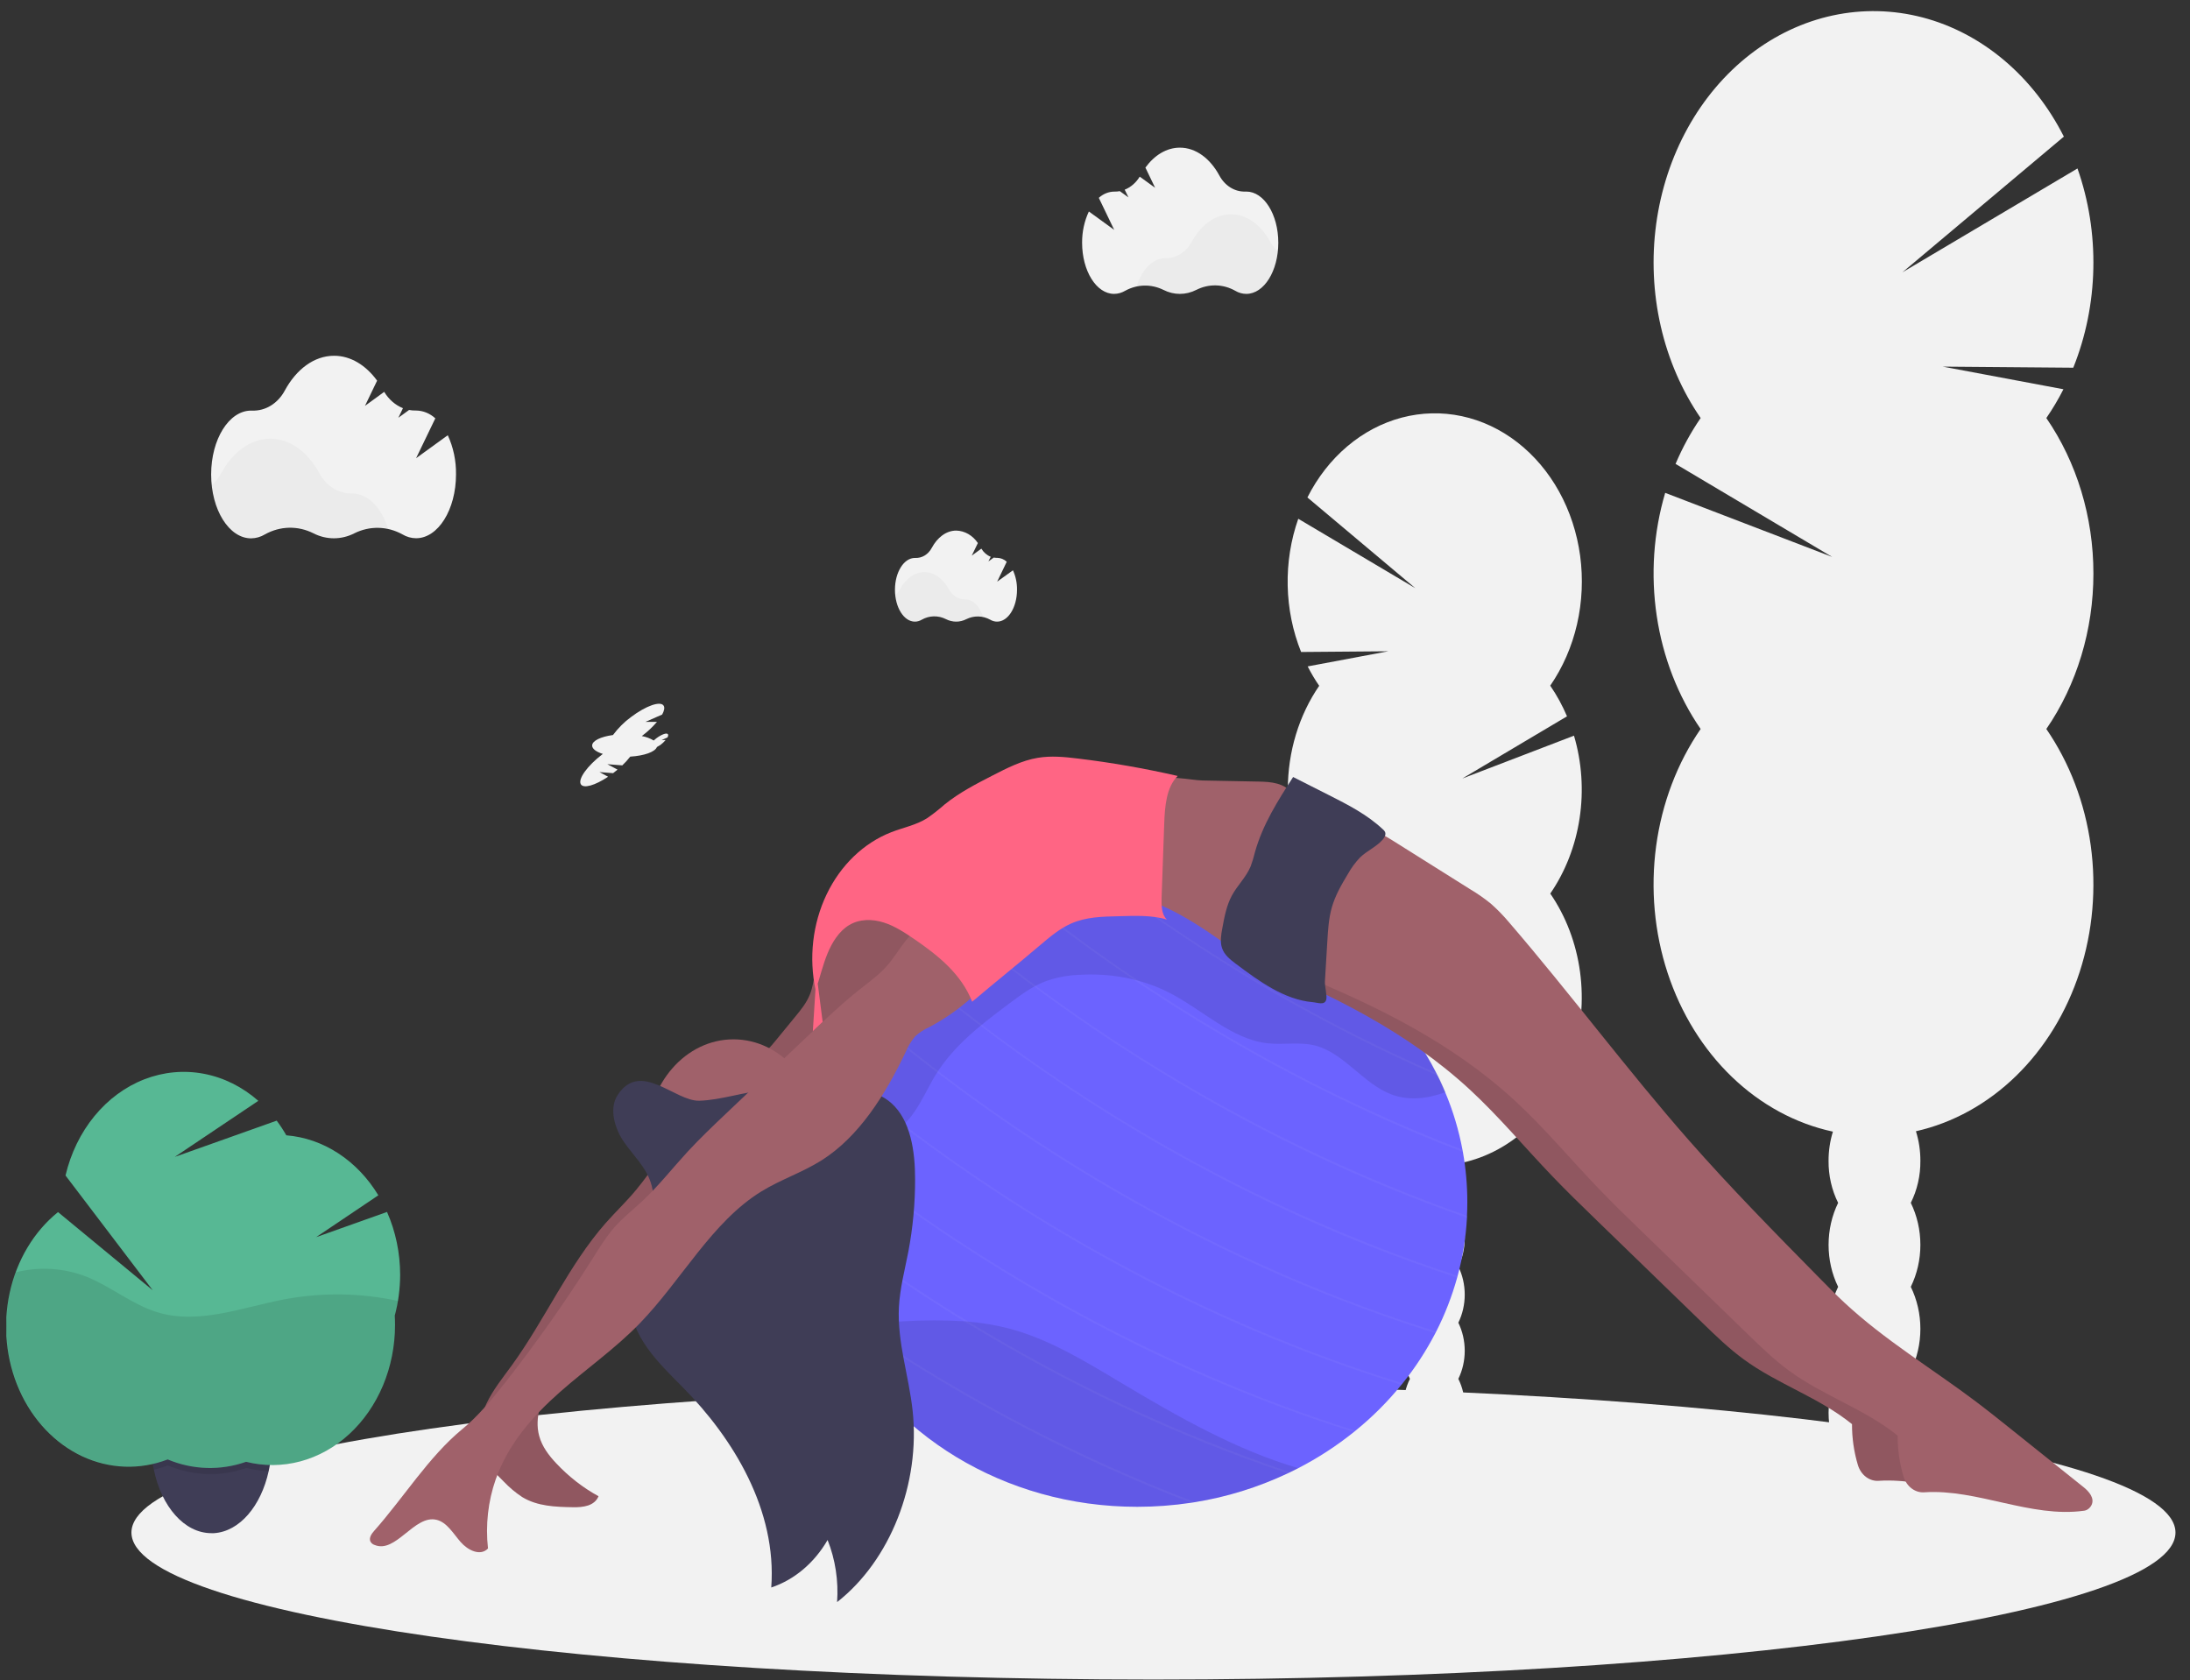 <svg width="116" height="89" viewBox="0 0 116 89" fill="none" xmlns="http://www.w3.org/2000/svg">
<rect x="0" y="0" width="116" height="89" fill="#333333" stroke="none"/>
<g id="undraw_Stability_ball_b4ia 1" clip-path="url(#clip0)">
<path id="Vector" d="M108.39 22.145C108.723 21.662 109.026 21.152 109.296 20.62L102.906 19.421L109.817 19.479C110.48 17.83 110.842 16.043 110.88 14.228C110.919 12.413 110.633 10.608 110.04 8.924L100.768 14.424L109.319 7.237C108.517 5.654 107.44 4.277 106.153 3.191C104.866 2.105 103.397 1.334 101.839 0.925C100.28 0.517 98.664 0.48 97.092 0.816C95.52 1.153 94.025 1.856 92.701 2.882C91.377 3.908 90.252 5.235 89.396 6.78C88.54 8.324 87.972 10.054 87.726 11.861C87.48 13.668 87.562 15.514 87.967 17.283C88.372 19.053 89.091 20.708 90.08 22.145C89.562 22.898 89.117 23.712 88.751 24.574L97.046 29.502L88.202 26.108C87.581 28.207 87.427 30.45 87.755 32.634C88.082 34.819 88.881 36.875 90.079 38.617C88.841 40.417 88.029 42.552 87.723 44.816C87.417 47.079 87.626 49.394 88.33 51.538C89.034 53.682 90.21 55.582 91.744 57.055C93.278 58.528 95.117 59.524 97.086 59.947C96.931 60.444 96.854 60.967 96.855 61.494C96.849 62.274 97.024 63.042 97.362 63.719C97.03 64.399 96.856 65.165 96.856 65.944C96.856 66.723 97.03 67.489 97.362 68.168C97.03 68.848 96.856 69.614 96.856 70.393C96.856 71.172 97.03 71.938 97.362 72.618C97.03 73.298 96.856 74.064 96.856 74.843C96.856 75.622 97.03 76.388 97.362 77.068C97.024 77.745 96.849 78.513 96.855 79.292C96.855 81.303 97.944 82.932 99.287 82.932C100.631 82.932 101.719 81.303 101.719 79.292C101.726 78.512 101.55 77.744 101.211 77.068C101.544 76.388 101.719 75.622 101.719 74.843C101.719 74.064 101.544 73.298 101.211 72.618C101.544 71.938 101.719 71.172 101.719 70.393C101.719 69.614 101.544 68.848 101.211 68.168C101.544 67.489 101.719 66.723 101.719 65.944C101.719 65.165 101.544 64.399 101.211 63.719C101.55 63.042 101.726 62.274 101.719 61.494C101.721 60.959 101.641 60.429 101.483 59.926C103.439 59.485 105.264 58.478 106.783 57C108.302 55.522 109.464 53.623 110.157 51.484C110.85 49.346 111.052 47.04 110.742 44.787C110.433 42.534 109.623 40.41 108.39 38.617C110.006 36.269 110.884 33.369 110.884 30.381C110.884 27.394 110.006 24.493 108.39 22.145Z" fill="#F2F2F2"/>
<path id="Vector_2" d="M69.87 36.322C69.648 35.998 69.446 35.658 69.265 35.302L73.537 34.5L68.917 34.538C68.473 33.435 68.231 32.241 68.206 31.027C68.18 29.814 68.371 28.607 68.767 27.481L74.968 31.159L69.251 26.352C69.785 25.292 70.506 24.369 71.366 23.641C72.227 22.913 73.21 22.395 74.253 22.121C75.296 21.847 76.378 21.821 77.43 22.046C78.483 22.271 79.483 22.742 80.369 23.429C81.255 24.116 82.008 25.004 82.581 26.038C83.153 27.073 83.533 28.231 83.697 29.441C83.86 30.651 83.804 31.886 83.532 33.07C83.259 34.254 82.776 35.361 82.113 36.322C82.459 36.825 82.757 37.37 83.001 37.946L77.454 41.241L83.371 38.971C83.787 40.374 83.889 41.875 83.67 43.335C83.451 44.796 82.916 46.171 82.115 47.336C82.943 48.539 83.486 49.967 83.691 51.48C83.896 52.994 83.756 54.542 83.285 55.976C82.815 57.41 82.028 58.681 81.003 59.666C79.977 60.651 78.747 61.316 77.43 61.599C77.533 61.931 77.585 62.281 77.584 62.634C77.588 63.154 77.471 63.666 77.245 64.117C77.467 64.571 77.584 65.084 77.584 65.604C77.584 66.125 77.467 66.637 77.245 67.092C77.467 67.547 77.584 68.059 77.584 68.58C77.584 69.101 77.467 69.613 77.245 70.068C77.467 70.523 77.584 71.035 77.584 71.556C77.584 72.076 77.467 72.589 77.245 73.043C77.471 73.494 77.588 74.006 77.584 74.526C77.584 75.87 76.856 76.96 75.963 76.96C75.069 76.96 74.341 75.87 74.341 74.526C74.337 74.006 74.454 73.494 74.681 73.043C74.458 72.589 74.341 72.076 74.341 71.556C74.341 71.035 74.458 70.523 74.681 70.068C74.458 69.613 74.341 69.101 74.341 68.58C74.341 68.059 74.458 67.547 74.681 67.092C74.458 66.637 74.341 66.125 74.341 65.604C74.341 65.084 74.458 64.571 74.681 64.117C74.454 63.666 74.337 63.154 74.341 62.634C74.34 62.276 74.394 61.921 74.5 61.584C73.192 61.29 71.971 60.617 70.955 59.628C69.94 58.64 69.163 57.37 68.699 55.94C68.235 54.511 68.1 52.968 68.307 51.462C68.514 49.955 69.055 48.535 69.88 47.336C68.8 45.766 68.213 43.826 68.213 41.829C68.213 39.831 68.8 37.892 69.88 36.322H69.87Z" fill="#F2F2F2"/>
<path id="Vector_3" d="M61.097 88.971C90.994 88.971 115.231 85.485 115.231 81.184C115.231 76.884 90.994 73.398 61.097 73.398C31.199 73.398 6.962 76.884 6.962 81.184C6.962 85.485 31.199 88.971 61.097 88.971Z" fill="#F2F2F2"/>
<g id="Girl">
<path id="Vector_4" d="M77.721 63.67C77.721 63.918 77.715 64.165 77.703 64.402C77.703 64.438 77.703 64.473 77.703 64.508C77.645 65.553 77.479 66.585 77.209 67.585C77.201 67.616 77.192 67.649 77.183 67.68C76.906 68.675 76.534 69.632 76.074 70.534L76.028 70.623C75.533 71.574 74.954 72.463 74.298 73.275L74.231 73.357C73.494 74.261 72.678 75.076 71.796 75.789C71.766 75.815 71.734 75.841 71.704 75.865C70.78 76.605 69.796 77.244 68.767 77.773C68.626 77.846 68.483 77.918 68.335 77.988L68.205 78.05C66.631 78.791 64.981 79.303 63.295 79.574L63.089 79.606C62.142 79.749 61.188 79.82 60.233 79.82C53.156 79.82 47.06 75.936 44.309 70.349C44.124 69.975 43.955 69.595 43.802 69.207L43.739 69.047C43.155 67.528 42.823 65.898 42.759 64.24C42.759 64.2 42.759 64.16 42.759 64.117C42.759 63.968 42.754 63.819 42.754 63.669C42.753 62.514 42.885 61.363 43.147 60.247C43.155 60.212 43.162 60.179 43.171 60.145C43.446 59.008 43.845 57.915 44.36 56.892C44.374 56.864 44.388 56.834 44.403 56.806C44.91 55.815 45.51 54.891 46.193 54.05C46.211 54.024 46.23 54 46.25 53.977L46.259 53.967C46.344 53.863 46.431 53.758 46.519 53.655L46.652 53.502C46.74 53.402 46.83 53.304 46.919 53.205H46.925C47.141 52.973 47.361 52.748 47.585 52.529C47.896 52.228 48.222 51.937 48.558 51.658L48.63 51.596C49.523 50.868 50.471 50.235 51.464 49.704C51.493 49.688 51.524 49.67 51.553 49.657C52.672 49.066 53.837 48.597 55.032 48.255C55.07 48.243 55.107 48.233 55.14 48.223C56.621 47.81 58.136 47.58 59.66 47.537C59.711 47.537 59.762 47.537 59.814 47.537C59.952 47.537 60.092 47.531 60.231 47.531C67.245 47.531 73.294 51.346 76.081 56.85C76.105 56.9 76.129 56.949 76.154 56.997L76.262 57.214C76.322 57.337 76.378 57.461 76.434 57.592C76.46 57.651 76.485 57.709 76.51 57.769C76.525 57.803 76.541 57.838 76.555 57.874C76.963 58.843 77.269 59.865 77.466 60.917C77.475 60.958 77.481 60.997 77.489 61.04C77.643 61.906 77.721 62.787 77.721 63.67Z" fill="#6C63FF"/>
<g id="Group" opacity="0.2">
<path id="Vector_5" opacity="0.2" d="M76.157 56.986C75.358 56.64 74.566 56.28 73.779 55.906C68.874 53.584 64.153 50.781 59.669 47.53H59.822C64.963 51.24 70.412 54.36 76.089 56.844C76.11 56.892 76.133 56.938 76.157 56.986Z" fill="#F2F2F2"/>
</g>
<g id="Group_2" opacity="0.2">
<path id="Vector_6" opacity="0.2" d="M77.488 61.025C75.542 60.284 73.617 59.46 71.713 58.553C66.757 56.209 61.989 53.374 57.464 50.082C56.611 49.462 55.8 48.85 55.032 48.246L55.14 48.216C55.89 48.801 56.683 49.398 57.518 50.005C63.76 54.541 70.458 58.201 77.465 60.907C77.474 60.946 77.48 60.986 77.488 61.025Z" fill="#F2F2F2"/>
</g>
<g id="Group_3" opacity="0.2">
<path id="Vector_7" opacity="0.2" d="M77.703 64.402C77.703 64.438 77.703 64.474 77.703 64.509C74.987 63.562 72.305 62.463 69.656 61.211C64.699 58.865 59.931 56.028 55.405 52.733C53.973 51.691 52.658 50.671 51.467 49.697L51.556 49.648C52.737 50.614 54.042 51.626 55.458 52.657C62.381 57.69 69.863 61.64 77.703 64.402Z" fill="#F2F2F2"/>
</g>
<g id="Group_4" opacity="0.2">
<path id="Vector_8" opacity="0.2" d="M77.204 67.584C77.196 67.617 77.186 67.649 77.177 67.681C73.92 66.618 70.718 65.343 67.588 63.862C62.632 61.516 57.864 58.68 53.339 55.386C51.56 54.092 49.964 52.828 48.558 51.65L48.63 51.59C50.035 52.763 51.622 54.02 53.392 55.309C60.777 60.679 68.795 64.812 77.204 67.584Z" fill="#F2F2F2"/>
</g>
<g id="Group_5" opacity="0.2">
<path id="Vector_9" opacity="0.2" d="M76.069 70.534L76.022 70.623C72.452 69.506 68.946 68.133 65.526 66.515C60.569 64.168 55.801 61.332 51.276 58.038C49.369 56.65 47.67 55.297 46.196 54.047C46.213 54.024 46.233 53.999 46.253 53.976C47.73 55.224 49.428 56.571 51.333 57.962C56.994 62.084 65.472 67.212 76.069 70.534Z" fill="#F2F2F2"/>
</g>
<g id="Group_6" opacity="0.2">
<path id="Vector_10" opacity="0.2" d="M74.294 73.275L74.227 73.357C70.564 72.226 66.969 70.826 63.464 69.167C58.507 66.821 53.739 63.985 49.214 60.691C47.407 59.373 45.785 58.089 44.36 56.892C44.374 56.864 44.388 56.836 44.403 56.807C45.829 58.005 47.454 59.293 49.267 60.613C54.982 64.774 63.563 69.957 74.294 73.275Z" fill="#F2F2F2"/>
</g>
<g id="Group_7" opacity="0.2">
<path id="Vector_11" opacity="0.2" d="M71.792 75.789C71.761 75.815 71.73 75.841 71.7 75.865C68.198 74.758 64.759 73.407 61.401 71.819C56.445 69.474 51.677 66.637 47.151 63.343C45.692 62.28 44.353 61.242 43.144 60.247C43.151 60.214 43.159 60.18 43.167 60.147C44.386 61.144 45.733 62.195 47.206 63.266C52.842 67.37 61.266 72.466 71.792 75.789Z" fill="#F2F2F2"/>
</g>
<g id="Group_8" opacity="0.2">
<path id="Vector_12" opacity="0.2" d="M68.334 77.988L68.204 78.05C65.197 77.037 62.238 75.843 59.341 74.472C56.531 73.143 53.763 71.644 51.063 69.991C49.031 68.746 47.041 67.413 45.091 65.995C44.276 65.402 43.5 64.817 42.763 64.24C42.763 64.2 42.763 64.16 42.763 64.117C43.519 64.706 44.314 65.306 45.151 65.916C46.927 67.21 48.98 68.602 51.289 70.007C56.721 73.318 62.431 75.992 68.334 77.988Z" fill="#F2F2F2"/>
</g>
<g id="Group_9" opacity="0.2">
<path id="Vector_13" opacity="0.2" d="M63.295 79.574L63.089 79.606C61.131 78.857 59.193 78.03 57.274 77.123C53.121 75.158 49.101 72.847 45.245 70.208C44.764 69.878 44.284 69.545 43.807 69.207L43.745 69.047C44.27 69.421 44.817 69.803 45.385 70.191C51.045 74.042 57.049 77.188 63.295 79.574Z" fill="#F2F2F2"/>
</g>
<path id="Vector_14" opacity="0.1" d="M68.763 77.773C68.621 77.846 68.479 77.918 68.331 77.988L68.201 78.05C66.628 78.791 64.98 79.303 63.295 79.574L63.089 79.606C62.142 79.749 61.188 79.82 60.233 79.82C53.156 79.82 47.06 75.936 44.309 70.349C44.618 70.294 44.928 70.249 45.239 70.208L45.38 70.19C46.217 70.089 47.06 70.032 47.901 69.991C48.953 69.928 50.007 69.928 51.059 69.991C51.132 69.991 51.206 70.001 51.275 70.009C51.992 70.067 52.704 70.186 53.405 70.365C55.54 70.918 57.496 72.121 59.435 73.282C62.43 75.069 65.492 76.812 68.763 77.773Z" fill="black"/>
<path id="Vector_15" opacity="0.1" d="M76.085 56.839C73.298 51.336 67.249 47.52 60.235 47.52C60.096 47.52 59.956 47.52 59.818 47.52H59.664C58.141 47.562 56.625 47.792 55.144 48.206L55.036 48.237C53.841 48.58 52.676 49.049 51.557 49.639L51.468 49.687C50.475 50.218 49.527 50.852 48.635 51.58L48.562 51.641C47.732 52.325 46.962 53.101 46.263 53.957C46.172 55.011 46.017 56.043 45.615 56.994C45.331 57.661 45.038 58.304 45.44 58.971C45.709 59.42 46.291 59.989 46.787 60.011C48.15 60.074 48.908 57.99 49.55 56.952C50.533 55.362 51.992 54.259 53.416 53.192C54.025 52.736 54.64 52.276 55.326 52.003C55.905 51.789 56.507 51.668 57.115 51.643C58.772 51.537 60.465 51.825 61.979 52.61C63.708 53.506 65.243 55.051 67.13 55.265C67.985 55.361 68.859 55.172 69.697 55.396C71.185 55.795 72.218 57.401 73.666 57.962C74.603 58.325 75.611 58.209 76.565 57.853C76.442 57.556 76.309 57.264 76.168 56.977C76.133 56.938 76.11 56.892 76.085 56.839Z" fill="black"/>
<path id="Vector_16" d="M33.695 63.033C33.183 63.651 32.608 64.194 32.079 64.793C30.122 67.018 28.867 69.909 27.107 72.332C26.633 72.986 26.117 73.614 25.764 74.361C25.41 75.107 25.233 76.016 25.486 76.814C25.702 77.499 26.2 78.012 26.685 78.485C26.983 78.799 27.311 79.074 27.663 79.305C28.476 79.799 29.438 79.826 30.358 79.842C30.866 79.851 31.486 79.786 31.703 79.26C30.88 78.812 30.122 78.221 29.455 77.51C29.073 77.102 28.713 76.635 28.559 76.065C28.295 75.094 28.685 74.036 29.238 73.239C29.79 72.441 30.502 71.802 31.041 70.994C31.581 70.186 31.929 69.257 32.578 68.597C33.028 68.141 33.587 67.856 34.092 67.476C34.829 66.921 35.437 66.175 36.037 65.436L39.226 61.514C39.303 61.439 39.355 61.337 39.376 61.224C39.389 61.076 39.294 60.948 39.203 60.842C38.509 60.027 37.201 58.597 36.248 59.67C35.329 60.703 34.584 61.96 33.695 63.033Z" fill="#A0616A"/>
<path id="Vector_17" opacity="0.1" d="M33.695 63.033C33.183 63.651 32.608 64.194 32.079 64.793C30.122 67.018 28.867 69.909 27.107 72.332C26.633 72.986 26.117 73.614 25.764 74.361C25.41 75.107 25.233 76.016 25.486 76.814C25.702 77.499 26.2 78.012 26.685 78.485C26.983 78.799 27.311 79.074 27.663 79.305C28.476 79.799 29.438 79.826 30.358 79.842C30.866 79.851 31.486 79.786 31.703 79.26C30.88 78.812 30.122 78.221 29.455 77.51C29.073 77.102 28.713 76.635 28.559 76.065C28.295 75.094 28.685 74.036 29.238 73.239C29.79 72.441 30.502 71.802 31.041 70.994C31.581 70.186 31.929 69.257 32.578 68.597C33.028 68.141 33.587 67.856 34.092 67.476C34.829 66.921 35.437 66.175 36.037 65.436L39.226 61.514C39.303 61.439 39.355 61.337 39.376 61.224C39.389 61.076 39.294 60.948 39.203 60.842C38.509 60.027 37.201 58.597 36.248 59.67C35.329 60.703 34.584 61.96 33.695 63.033Z" fill="black"/>
<path id="Vector_18" d="M38.252 55.904C38.895 55.748 39.588 56.139 40.209 55.896C40.562 55.758 40.831 55.436 41.085 55.125L42.122 53.86C42.415 53.503 42.714 53.139 42.894 52.694C43.054 52.301 43.11 51.867 43.188 51.442C43.378 50.354 43.704 49.239 44.418 48.49C45.309 47.553 46.681 47.378 47.825 47.825C48.968 48.273 49.899 49.271 50.583 50.413C49.971 51.254 49.286 52.03 48.675 52.87C48.48 53.165 48.251 53.427 47.993 53.65C47.709 53.849 47.402 54.004 47.082 54.111C45.983 54.556 44.813 55.2 44.36 56.43C44.202 56.858 44.144 57.324 44.057 57.777C43.891 58.635 43.587 59.484 43.038 60.098C42.489 60.713 41.66 61.049 40.928 60.783C40.118 60.489 39.622 59.582 39.205 58.736C38.762 57.854 38.44 56.898 38.252 55.904Z" fill="#A0616A"/>
<path id="Vector_19" opacity="0.1" d="M38.252 55.904C38.895 55.748 39.588 56.139 40.209 55.896C40.562 55.758 40.831 55.436 41.085 55.125L42.122 53.86C42.415 53.503 42.714 53.139 42.894 52.694C43.054 52.301 43.11 51.867 43.188 51.442C43.378 50.354 43.704 49.239 44.418 48.49C45.309 47.553 46.681 47.378 47.825 47.825C48.968 48.273 49.899 49.271 50.583 50.413C49.971 51.254 49.286 52.03 48.675 52.87C48.48 53.165 48.251 53.427 47.993 53.65C47.709 53.849 47.402 54.004 47.082 54.111C45.983 54.556 44.813 55.2 44.36 56.43C44.202 56.858 44.144 57.324 44.057 57.777C43.891 58.635 43.587 59.484 43.038 60.098C42.489 60.713 41.66 61.049 40.928 60.783C40.118 60.489 39.622 59.582 39.205 58.736C38.762 57.854 38.44 56.898 38.252 55.904Z" fill="black"/>
<path id="Vector_20" d="M66.409 50.994C70.471 52.657 74.509 54.626 77.866 57.73C79.403 59.153 80.772 60.794 82.234 62.318C82.999 63.117 83.789 63.882 84.579 64.648L90.188 70.087C90.882 70.76 91.579 71.435 92.349 71.999C94.162 73.331 96.324 74.008 98.098 75.441C98.095 76.181 98.201 76.916 98.412 77.615C98.492 77.873 98.644 78.093 98.844 78.242C99.045 78.391 99.282 78.462 99.521 78.442C102.316 78.258 105.15 79.809 107.965 79.418C108.047 79.408 108.125 79.377 108.194 79.326C108.262 79.276 108.32 79.208 108.362 79.128C108.551 78.75 108.228 78.396 107.945 78.17L104.122 75.11C103.492 74.605 102.862 74.101 102.22 73.618C99.898 71.873 97.418 70.391 95.267 68.387C94.807 67.959 94.365 67.51 93.922 67.058C91.579 64.678 89.234 62.295 87.013 59.766C83.785 56.089 80.731 51.987 77.531 48.278C77.227 47.908 76.899 47.564 76.549 47.25C76.208 46.972 75.85 46.722 75.478 46.5L71.415 43.948C70.8 43.561 70.118 43.162 69.432 43.314C69.262 43.266 69.084 43.267 68.915 43.316C68.745 43.366 68.588 43.463 68.459 43.598C68.198 43.874 68.027 44.238 67.854 44.596C67.628 45.028 67.45 45.491 67.325 45.974C67.18 46.63 67.227 47.333 67.06 47.978C66.952 48.405 66.751 48.794 66.614 49.214C66.436 49.784 66.366 50.391 66.409 50.994Z" fill="#A0616A"/>
<path id="Vector_21" opacity="0.1" d="M66.409 50.994C70.471 52.657 74.509 54.626 77.866 57.73C79.403 59.153 80.772 60.794 82.234 62.318C82.999 63.117 83.789 63.882 84.579 64.648L90.188 70.087C90.882 70.76 91.579 71.435 92.349 71.999C94.162 73.331 96.324 74.008 98.098 75.441C98.095 76.181 98.201 76.916 98.412 77.615C98.492 77.873 98.644 78.093 98.844 78.242C99.045 78.391 99.282 78.462 99.521 78.442C102.316 78.258 105.15 79.809 107.965 79.418C108.047 79.408 108.125 79.377 108.194 79.326C108.262 79.276 108.32 79.208 108.362 79.128C108.551 78.75 108.228 78.396 107.945 78.17L104.122 75.11C103.492 74.605 102.862 74.101 102.22 73.618C99.898 71.873 97.418 70.391 95.267 68.387C94.807 67.959 94.365 67.51 93.922 67.058C91.579 64.678 89.234 62.295 87.013 59.766C83.785 56.089 80.731 51.987 77.531 48.278C77.227 47.908 76.899 47.564 76.549 47.25C76.208 46.972 75.85 46.722 75.478 46.5L71.415 43.948C70.8 43.561 70.118 43.162 69.432 43.314C69.262 43.266 69.084 43.267 68.915 43.316C68.745 43.366 68.588 43.463 68.459 43.598C68.198 43.874 68.027 44.238 67.854 44.596C67.628 45.028 67.45 45.491 67.325 45.974C67.18 46.63 67.227 47.333 67.06 47.978C66.952 48.405 66.751 48.794 66.614 49.214C66.436 49.784 66.366 50.391 66.409 50.994Z" fill="black"/>
<path id="Vector_22" d="M38.85 65.516C41.375 65.516 43.423 63.175 43.423 60.287C43.423 57.398 41.375 55.057 38.85 55.057C36.324 55.057 34.276 57.398 34.276 60.287C34.276 63.175 36.324 65.516 38.85 65.516Z" fill="#A0616A"/>
<path id="Vector_23" d="M66.679 41.403C67.318 41.415 68.043 41.472 68.445 42.039C68.847 42.607 68.757 43.384 68.655 44.084C68.337 46.295 68.007 48.546 67.122 50.545C67.06 50.726 66.95 50.879 66.808 50.984C66.554 51.134 66.252 50.958 66.009 50.786C64.238 49.528 62.466 48.174 60.447 47.573C60.325 47.555 60.214 47.487 60.133 47.381C60.105 47.315 60.089 47.243 60.086 47.17C60.083 47.096 60.092 47.023 60.114 46.954C60.315 45.929 60.569 44.917 60.727 43.881C60.822 43.263 60.646 41.78 61.125 41.397C61.632 40.989 63.092 41.334 63.692 41.345L66.679 41.403Z" fill="#A0616A"/>
<path id="Vector_24" d="M68.83 51.61C72.892 53.272 76.93 55.241 80.282 58.345C81.819 59.769 83.188 61.41 84.649 62.934C85.415 63.732 86.205 64.498 86.995 65.263L92.603 70.701C93.297 71.373 93.994 72.049 94.765 72.612C96.585 73.949 98.747 74.624 100.515 76.05C100.512 76.79 100.618 77.526 100.829 78.226C100.909 78.483 101.061 78.703 101.261 78.852C101.462 79.002 101.699 79.072 101.938 79.052C104.733 78.867 107.567 80.419 110.382 80.029C110.464 80.019 110.542 79.987 110.61 79.936C110.679 79.886 110.737 79.817 110.779 79.737C110.968 79.366 110.645 79.005 110.362 78.779L106.539 75.72C105.909 75.216 105.278 74.712 104.636 74.228C102.319 72.483 99.84 71.001 97.688 68.999C97.228 68.571 96.786 68.12 96.343 67.67C94 65.29 91.655 62.907 89.433 60.378C86.206 56.701 83.152 52.599 79.952 48.883C79.646 48.518 79.317 48.179 78.967 47.87C78.626 47.592 78.268 47.342 77.896 47.121L73.833 44.568C73.218 44.181 72.536 43.782 71.85 43.934C71.68 43.886 71.502 43.886 71.332 43.936C71.163 43.985 71.006 44.082 70.877 44.217C70.616 44.493 70.445 44.859 70.272 45.216C70.046 45.648 69.868 46.111 69.742 46.593C69.597 47.249 69.645 47.953 69.478 48.599C69.37 49.025 69.168 49.415 69.032 49.835C68.855 50.403 68.786 51.008 68.83 51.61Z" fill="#A0616A"/>
<path id="Vector_25" d="M70.178 51.993L70.307 49.853C70.343 49.255 70.38 48.65 70.541 48.08C70.724 47.433 71.057 46.859 71.395 46.3C71.576 45.974 71.794 45.678 72.043 45.419C72.412 45.064 72.889 44.871 73.232 44.487C73.331 44.377 73.423 44.215 73.364 44.073C73.337 44.02 73.3 43.974 73.256 43.939C72.409 43.144 71.393 42.628 70.39 42.12L68.494 41.161C67.696 42.397 66.885 43.671 66.474 45.137C66.412 45.397 66.334 45.653 66.242 45.901C65.998 46.48 65.537 46.903 65.244 47.452C64.968 47.968 64.854 48.573 64.745 49.165C64.68 49.512 64.617 49.883 64.726 50.215C64.847 50.586 65.159 50.826 65.442 51.042C66.697 51.983 68.022 52.953 69.519 53.087C69.793 53.11 70.159 53.267 70.246 52.963C70.308 52.759 70.164 52.242 70.178 51.993Z" fill="#3F3D56"/>
<path id="Vector_26" d="M32.717 58.005C32.243 58.73 32.561 59.787 33.052 60.498C33.543 61.209 34.199 61.804 34.473 62.654C35.131 64.684 33.295 66.732 33.358 68.893C33.414 70.819 34.902 72.214 36.168 73.493C38.857 76.212 41.155 80.002 40.852 84.095C42.076 83.686 43.133 82.794 43.836 81.578C44.246 82.608 44.419 83.741 44.339 84.869C47.158 82.663 48.763 78.584 48.338 74.709C48.136 72.875 47.518 71.087 47.614 69.243C47.666 68.243 47.926 67.275 48.115 66.296C48.354 65.034 48.474 63.746 48.471 62.455C48.471 60.981 48.232 59.345 47.216 58.439C46.352 57.669 45.163 57.643 44.067 57.649C42.909 57.658 41.752 57.664 40.596 57.747C39.417 57.831 38.201 58.276 37.04 58.309C35.748 58.346 33.926 56.151 32.717 58.005Z" fill="#3F3D56"/>
<path id="Vector_27" d="M50.001 48.331C49.236 48.619 48.548 49.124 48 49.798C47.655 50.226 47.37 50.714 47.012 51.128C46.586 51.622 46.066 51.993 45.568 52.389C44.616 53.142 43.724 53.989 42.834 54.835L38.445 59C37.759 59.651 37.073 60.304 36.425 61.006C35.627 61.871 34.889 62.815 34.036 63.613C33.537 64.08 33 64.496 32.542 65.017C32.109 65.511 31.759 66.081 31.405 66.646C29.96 68.938 28.409 71.14 26.757 73.241C26.056 74.135 25.33 75.015 24.477 75.713C22.709 77.17 21.367 79.352 19.813 81.101C19.681 81.249 19.536 81.46 19.617 81.652C19.665 81.744 19.743 81.811 19.833 81.838C20.97 82.323 21.949 80.213 23.134 80.512C23.674 80.648 24.006 81.233 24.393 81.679C24.78 82.125 25.444 82.454 25.848 82.028C25.71 80.786 25.851 79.525 26.258 78.364C26.92 76.484 28.235 75.002 29.637 73.761C31.04 72.52 32.568 71.462 33.885 70.104C36.096 67.826 37.71 64.719 40.333 63.111C41.359 62.48 42.494 62.112 43.518 61.467C45.499 60.214 46.885 58.006 47.968 55.736C48.095 55.424 48.268 55.14 48.478 54.894C48.704 54.69 48.955 54.527 49.224 54.408C50.616 53.673 51.866 52.626 52.898 51.329C52.574 51.064 52.27 50.779 51.947 50.512C51.684 50.313 51.444 50.078 51.231 49.812C51.014 49.52 50.874 49.17 50.69 48.851C50.507 48.532 50.314 48.446 50.001 48.331Z" fill="#A0616A"/>
<path id="Vector_28" d="M61.809 48.713C61.524 48.451 61.514 47.971 61.528 47.547C61.575 46.247 61.621 44.947 61.666 43.648C61.698 42.732 61.774 41.706 62.379 41.105C60.631 40.704 58.869 40.396 57.093 40.182C56.389 40.096 55.674 40.026 54.971 40.144C54.125 40.284 53.332 40.69 52.551 41.092C51.687 41.536 50.817 41.985 50.042 42.609C49.743 42.873 49.432 43.117 49.11 43.341C48.522 43.712 47.846 43.835 47.213 44.083C45.75 44.652 44.526 45.828 43.784 47.379C43.041 48.93 42.834 50.742 43.203 52.459C43.419 51.82 43.571 51.151 43.824 50.529C44.077 49.908 44.449 49.321 44.98 49.003C45.533 48.674 46.202 48.677 46.803 48.866C47.406 49.055 47.947 49.42 48.487 49.788C49.691 50.622 50.922 51.596 51.493 53.066C52.682 52.055 53.898 51.088 55.089 50.072C55.606 49.633 56.13 49.191 56.729 48.925C57.516 48.575 58.379 48.554 59.224 48.536C60.068 48.517 60.983 48.463 61.809 48.713Z" fill="#FF6584"/>
</g>
<path id="Vector_29" d="M43.199 52.34L43.055 54.621L43.574 54.131L43.315 52.114L43.199 52.34Z" fill="#FF6584"/>
<path id="Vector_30" d="M23.718 23.056L22.04 24.272L23.058 22.161C22.77 21.898 22.413 21.752 22.043 21.747H22.016C21.9 21.749 21.783 21.739 21.668 21.717L21.1 22.13L21.344 21.623C20.941 21.462 20.593 21.16 20.35 20.758L19.332 21.5L19.975 20.164C19.379 19.347 18.577 18.846 17.695 18.846C16.637 18.846 15.694 19.566 15.086 20.687C14.906 21.023 14.651 21.299 14.347 21.486C14.043 21.673 13.701 21.764 13.357 21.751H13.299C12.131 21.751 11.184 23.265 11.184 25.134C11.184 27.003 12.131 28.517 13.299 28.517C13.556 28.515 13.809 28.443 14.037 28.305C14.434 28.084 14.869 27.965 15.311 27.955C15.753 27.945 16.191 28.045 16.596 28.248C16.938 28.424 17.309 28.514 17.684 28.514C18.059 28.514 18.43 28.424 18.773 28.248C19.175 28.049 19.609 27.951 20.047 27.961C20.485 27.971 20.916 28.088 21.311 28.305C21.535 28.44 21.785 28.511 22.039 28.512C23.207 28.512 24.154 26.996 24.154 25.129C24.164 24.407 24.013 23.694 23.718 23.056Z" fill="#F2F2F2"/>
<path id="Vector_31" opacity="0.03" d="M20.556 28.006C19.946 27.873 19.315 27.951 18.744 28.231C18.401 28.405 18.03 28.494 17.655 28.493C17.28 28.492 16.909 28.401 16.567 28.225C16.162 28.022 15.723 27.922 15.281 27.932C14.839 27.942 14.405 28.062 14.007 28.283C13.78 28.42 13.527 28.492 13.27 28.493C12.233 28.493 11.369 27.298 11.19 25.721C11.397 25.548 11.573 25.331 11.708 25.082C12.316 23.961 13.259 23.24 14.318 23.24C15.376 23.24 16.306 23.951 16.912 25.061C17.093 25.396 17.349 25.673 17.651 25.863C17.955 26.052 18.296 26.149 18.641 26.143H18.668C19.493 26.143 20.208 26.901 20.556 28.006Z" fill="black"/>
<path id="Vector_32" d="M53.654 30.211L52.817 30.813L53.325 29.758C53.182 29.626 53.004 29.553 52.819 29.551H52.811C52.753 29.552 52.695 29.547 52.638 29.536L52.354 29.741L52.476 29.494C52.275 29.414 52.101 29.263 51.98 29.063L51.472 29.434L51.796 28.767C51.66 28.566 51.487 28.403 51.288 28.288C51.09 28.174 50.871 28.112 50.649 28.107C50.122 28.107 49.652 28.466 49.352 29.026C49.262 29.194 49.135 29.331 48.983 29.425C48.831 29.518 48.66 29.563 48.487 29.556H48.459C47.877 29.556 47.404 30.311 47.404 31.243C47.404 32.175 47.877 32.93 48.459 32.93C48.587 32.93 48.714 32.894 48.827 32.825C49.025 32.714 49.242 32.654 49.462 32.65C49.683 32.645 49.902 32.695 50.103 32.797C50.273 32.884 50.458 32.929 50.644 32.93C50.83 32.93 51.014 32.886 51.184 32.799C51.385 32.7 51.601 32.651 51.82 32.656C52.038 32.661 52.253 32.719 52.45 32.828C52.562 32.895 52.687 32.93 52.814 32.93C53.397 32.93 53.869 32.175 53.869 31.243C53.874 30.884 53.8 30.529 53.654 30.211Z" fill="#F2F2F2"/>
<path id="Vector_33" opacity="0.03" d="M52.077 32.681C51.773 32.615 51.458 32.654 51.173 32.793C51.003 32.879 50.819 32.923 50.633 32.924C50.445 32.924 50.259 32.879 50.087 32.791C49.885 32.69 49.666 32.64 49.446 32.645C49.226 32.65 49.009 32.71 48.811 32.82C48.697 32.889 48.571 32.925 48.443 32.925C47.925 32.925 47.495 32.328 47.406 31.542C47.509 31.456 47.596 31.348 47.664 31.224C47.968 30.664 48.438 30.305 48.961 30.305C49.484 30.305 49.953 30.66 50.258 31.212C50.349 31.38 50.476 31.518 50.628 31.613C50.779 31.708 50.95 31.756 51.123 31.754H51.136C51.546 31.751 51.904 32.13 52.077 32.681Z" fill="black"/>
<path id="Vector_34" d="M57.675 11.203L59.018 12.178L58.202 10.481C58.433 10.27 58.719 10.154 59.015 10.15H59.037C59.13 10.151 59.223 10.143 59.315 10.126L59.772 10.456L59.573 10.048C59.895 9.92 60.174 9.678 60.369 9.357L61.185 9.948L60.67 8.878C61.146 8.223 61.789 7.822 62.496 7.822C63.345 7.822 64.099 8.398 64.587 9.297C64.731 9.566 64.935 9.786 65.177 9.936C65.42 10.085 65.694 10.159 65.969 10.148H66.014C66.951 10.148 67.709 11.361 67.709 12.859C67.709 14.357 66.953 15.568 66.014 15.568C65.809 15.567 65.606 15.51 65.424 15.4C65.106 15.222 64.757 15.126 64.402 15.118C64.047 15.11 63.695 15.191 63.371 15.354C63.095 15.495 62.796 15.568 62.494 15.568C62.196 15.568 61.902 15.496 61.63 15.358C61.308 15.199 60.959 15.12 60.609 15.128C60.258 15.136 59.913 15.23 59.596 15.404C59.416 15.511 59.215 15.567 59.012 15.568C58.076 15.568 57.317 14.356 57.317 12.859C57.313 12.281 57.436 11.712 57.675 11.203Z" fill="#F2F2F2"/>
<path id="Vector_35" opacity="0.03" d="M60.204 15.169C60.693 15.062 61.199 15.125 61.657 15.35C61.931 15.49 62.228 15.562 62.528 15.562C62.829 15.562 63.126 15.49 63.4 15.35C63.725 15.187 64.077 15.107 64.431 15.114C64.786 15.122 65.135 15.218 65.454 15.395C65.635 15.506 65.838 15.564 66.044 15.565C66.875 15.565 67.567 14.607 67.712 13.34C67.545 13.201 67.404 13.027 67.295 12.827C66.808 11.93 66.052 11.352 65.205 11.352C64.358 11.352 63.611 11.922 63.123 12.811C62.978 13.079 62.774 13.299 62.532 13.451C62.29 13.602 62.018 13.68 61.742 13.676H61.72C61.057 13.677 60.485 14.284 60.204 15.169Z" fill="black"/>
<path id="Vector_36" d="M35.381 38.898C35.325 38.8 35.049 38.898 34.766 39.109C34.716 39.147 34.669 39.187 34.626 39.227C34.428 39.11 34.216 39.03 33.996 38.992L34.008 38.982C34.294 38.768 34.559 38.519 34.798 38.24H34.19L35.073 37.852C35.181 37.656 35.216 37.491 35.156 37.389C34.996 37.114 34.225 37.379 33.427 37.982C33.068 38.244 32.744 38.566 32.468 38.937C31.82 39.024 31.365 39.241 31.365 39.495C31.365 39.67 31.581 39.828 31.932 39.938L31.912 39.953C31.118 40.555 30.604 41.267 30.764 41.541C30.904 41.789 31.52 41.606 32.21 41.147L31.753 40.9L32.474 40.957L32.489 40.946C32.566 40.888 32.639 40.828 32.71 40.769L32.17 40.482L32.962 40.544C33.112 40.402 33.252 40.247 33.382 40.081C34.12 40.036 34.697 39.833 34.797 39.571C34.859 39.539 34.919 39.504 34.977 39.465C35.078 39.389 35.173 39.302 35.258 39.203H35.042L35.356 39.065C35.391 38.993 35.403 38.935 35.381 38.898Z" fill="#F2F2F2"/>
<path id="Vector_37" d="M14.385 76.442C14.387 76.865 14.351 77.287 14.277 77.701C14.261 77.779 14.246 77.856 14.231 77.93C13.828 79.778 12.691 81.13 11.334 81.217C11.289 81.217 11.244 81.217 11.196 81.217C9.762 81.217 8.549 79.801 8.148 77.852C8.137 77.8 8.128 77.748 8.117 77.697C8.041 77.282 8.002 76.86 8.003 76.437C8.003 73.797 9.433 71.657 11.196 71.657C12.959 71.657 14.385 73.802 14.385 76.442Z" fill="#3F3D56"/>
<path id="Vector_38" opacity="0.1" d="M14.385 76.442C14.387 76.865 14.351 77.287 14.277 77.701C14.261 77.779 14.246 77.856 14.231 77.93C14.182 77.93 14.136 77.93 14.087 77.924C13.736 77.901 13.387 77.847 13.043 77.76C12.739 77.868 12.427 77.951 12.112 78.007C11.87 78.048 11.626 78.074 11.382 78.085C11.3 78.085 11.218 78.085 11.136 78.085C10.843 78.085 10.551 78.062 10.261 78.018C9.793 77.947 9.333 77.816 8.89 77.629C8.646 77.721 8.399 77.797 8.148 77.856C8.137 77.804 8.128 77.752 8.117 77.7C8.041 77.286 8.002 76.864 8.003 76.441C8.003 73.801 9.433 71.661 11.196 71.661C12.959 71.661 14.385 73.802 14.385 76.442Z" fill="black"/>
<path id="Vector_39" d="M21.195 67.538C21.195 66.379 20.957 65.235 20.5 64.201L16.744 65.537L20.04 63.319C19.488 62.406 18.763 61.646 17.919 61.096C17.075 60.545 16.134 60.219 15.165 60.141C15.01 59.869 14.84 59.61 14.656 59.364L9.258 61.284L13.683 58.315C12.837 57.572 11.845 57.079 10.793 56.88C9.741 56.681 8.662 56.781 7.652 57.172C6.642 57.563 5.732 58.233 5.003 59.122C4.273 60.011 3.747 61.093 3.47 62.27L8.091 68.351L3.073 64.208C1.799 65.235 0.89 66.753 0.514 68.483C0.137 70.213 0.318 72.041 1.023 73.631C1.728 75.221 2.911 76.468 4.354 77.144C5.797 77.819 7.404 77.878 8.882 77.31C10.217 77.869 11.675 77.913 13.034 77.436C13.982 77.674 14.965 77.666 15.911 77.413C16.856 77.16 17.739 76.667 18.496 75.972C19.253 75.277 19.864 74.397 20.285 73.396C20.705 72.395 20.923 71.299 20.924 70.189C20.924 70.023 20.919 69.86 20.909 69.695C21.097 68.996 21.193 68.269 21.195 67.538Z" fill="#57B894"/>
<path id="Vector_40" opacity="0.1" d="M21.083 68.915C19.1 68.486 17.067 68.456 15.075 68.827C12.82 69.255 10.516 70.193 8.311 69.507C7.014 69.104 5.896 68.173 4.636 67.653C3.415 67.167 2.1 67.079 0.838 67.398C0.357 68.714 0.217 70.16 0.435 71.564C0.653 72.969 1.221 74.271 2.069 75.316C2.918 76.361 4.012 77.105 5.22 77.458C6.428 77.811 7.7 77.759 8.883 77.307C10.218 77.867 11.676 77.912 13.035 77.436C13.984 77.674 14.966 77.666 15.912 77.413C16.857 77.16 17.741 76.668 18.497 75.972C19.254 75.277 19.865 74.397 20.286 73.396C20.706 72.395 20.924 71.299 20.926 70.189C20.926 70.024 20.92 69.861 20.91 69.695C20.981 69.439 21.039 69.178 21.083 68.915Z" fill="black"/>
</g>
<defs>
<clipPath id="clip0">
<rect width="114.895" height="88.383" fill="white" transform="translate(0.336 0.588)"/>
</clipPath>
</defs>
</svg>
